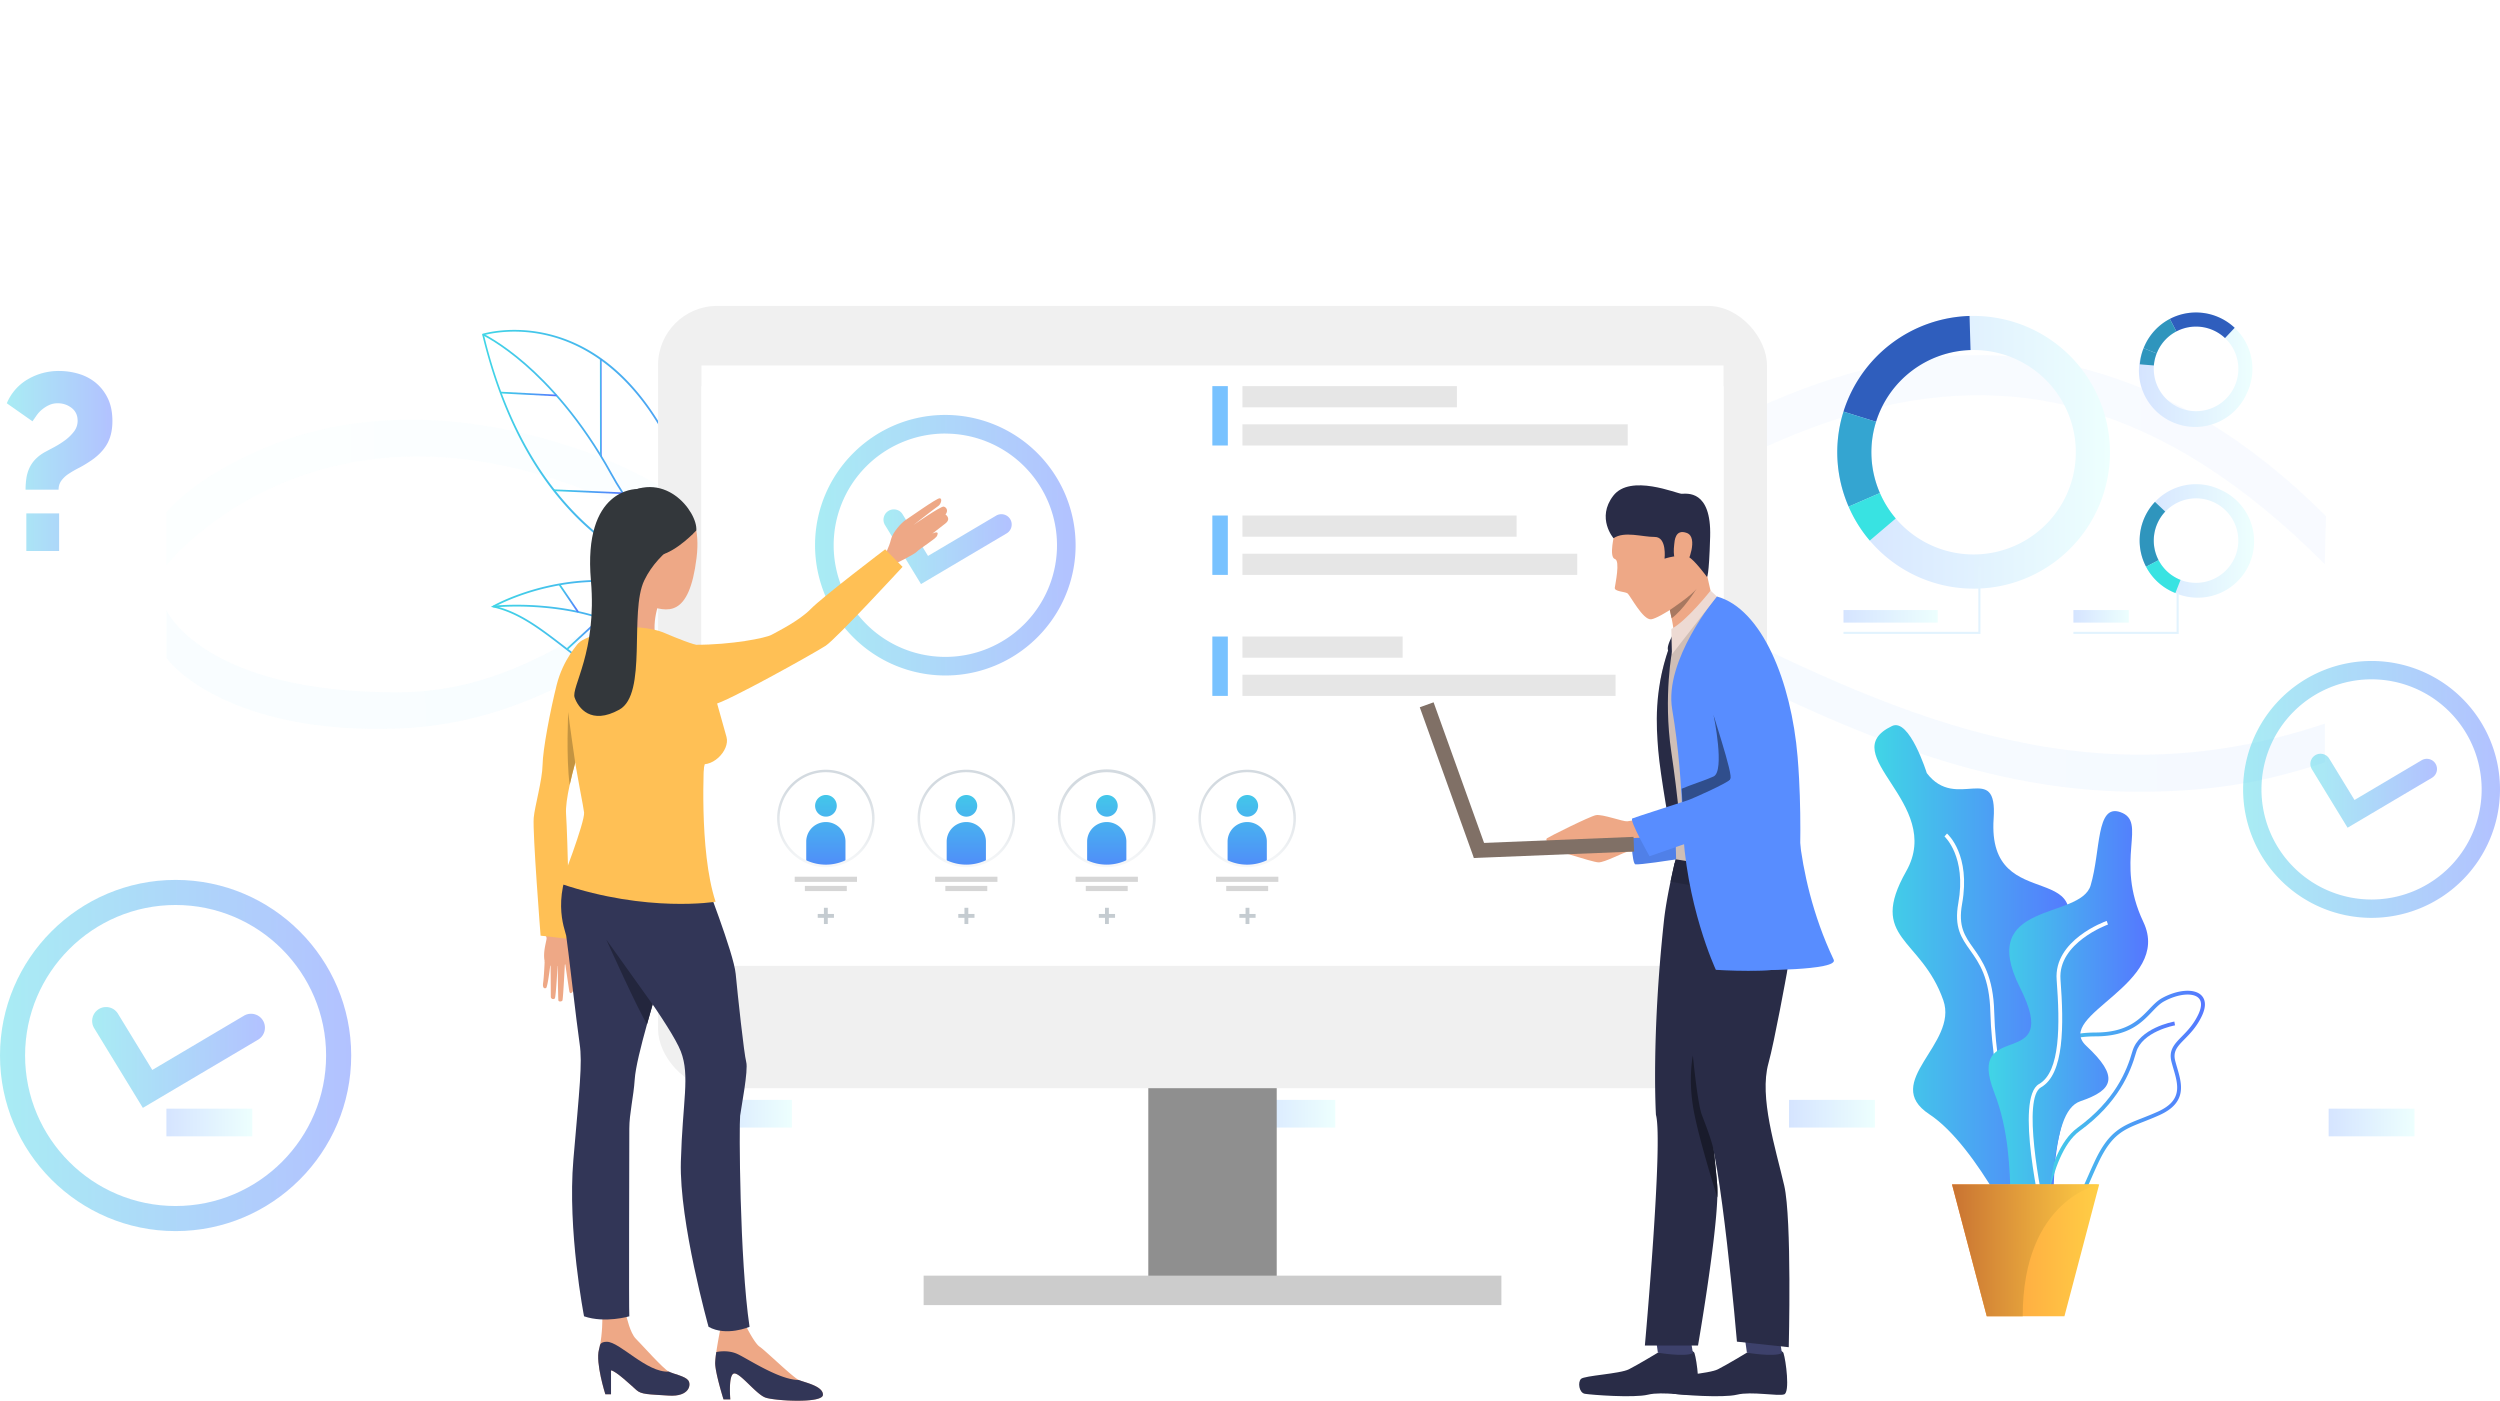 <svg xmlns="http://www.w3.org/2000/svg" xmlns:xlink="http://www.w3.org/1999/xlink" viewBox="0 0 2485 1392.33"><defs><style>.cls-1{mask:url(#mask);filter:url(#luminosity-noclip-14);}.cls-10,.cls-12,.cls-14,.cls-16,.cls-18,.cls-2,.cls-20,.cls-22,.cls-24,.cls-26,.cls-4,.cls-6,.cls-8{mix-blend-mode:multiply;}.cls-2{fill:url(#linear-gradient);}.cls-3{mask:url(#mask-2);filter:url(#luminosity-noclip-19);}.cls-4{fill:url(#linear-gradient-2);}.cls-5{mask:url(#mask-3);filter:url(#luminosity-noclip-20);}.cls-6{fill:url(#linear-gradient-3);}.cls-7{mask:url(#mask-4);filter:url(#luminosity-noclip-21);}.cls-8{fill:url(#linear-gradient-4);}.cls-9{mask:url(#mask-5);filter:url(#luminosity-noclip-22);}.cls-10{fill:url(#linear-gradient-5);}.cls-11{mask:url(#mask-6);filter:url(#luminosity-noclip-23);}.cls-12{fill:url(#linear-gradient-6);}.cls-13{mask:url(#mask-7);filter:url(#luminosity-noclip-15);}.cls-14{fill:url(#linear-gradient-7);}.cls-15{mask:url(#mask-8);filter:url(#luminosity-noclip-24);}.cls-16{fill:url(#linear-gradient-8);}.cls-17{mask:url(#mask-9);filter:url(#luminosity-noclip-25);}.cls-18{fill:url(#linear-gradient-9);}.cls-19{mask:url(#mask-10);filter:url(#luminosity-noclip-26);}.cls-20{fill:url(#linear-gradient-10);}.cls-21{mask:url(#mask-11);filter:url(#luminosity-noclip-16);}.cls-22{fill:url(#linear-gradient-11);}.cls-23{mask:url(#mask-12);filter:url(#luminosity-noclip-17);}.cls-24{fill:url(#linear-gradient-12);}.cls-25{mask:url(#mask-13);filter:url(#luminosity-noclip-18);}.cls-26{fill:url(#linear-gradient-13);}.cls-27{mask:url(#mask-14);}.cls-28,.cls-30{opacity:0.34;}.cls-28{fill:url(#linear-gradient-14);}.cls-29{mask:url(#mask-15);}.cls-30{fill:url(#linear-gradient-15);}.cls-31{mask:url(#mask-16);}.cls-32{fill:url(#linear-gradient-16);}.cls-33{mask:url(#mask-17);}.cls-34{fill:url(#linear-gradient-17);}.cls-35{mask:url(#mask-18);}.cls-36{fill:url(#linear-gradient-18);}.cls-37{mask:url(#mask-19);}.cls-38{fill:url(#linear-gradient-19);}.cls-39{mask:url(#mask-20);}.cls-40{fill:url(#linear-gradient-20);}.cls-41{mask:url(#mask-21);}.cls-42{fill:url(#linear-gradient-21);}.cls-43{mask:url(#mask-22);}.cls-44{fill:url(#linear-gradient-22);}.cls-45{mask:url(#mask-23);}.cls-46{fill:url(#linear-gradient-23);}.cls-47{mask:url(#mask-24);}.cls-48{fill:url(#linear-gradient-24);}.cls-49{mask:url(#mask-25);}.cls-50{fill:url(#linear-gradient-25);}.cls-51{mask:url(#mask-26);}.cls-52{fill:url(#linear-gradient-26);}.cls-53{fill:url(#linear-gradient-27);}.cls-54{fill:url(#linear-gradient-28);}.cls-55{fill:url(#linear-gradient-29);}.cls-56{fill:url(#linear-gradient-30);}.cls-57{fill:url(#linear-gradient-31);}.cls-58{opacity:0.17;}.cls-59{fill:url(#linear-gradient-32);}.cls-60{opacity:0.26;}.cls-61{fill:url(#linear-gradient-33);}.cls-62{fill:url(#linear-gradient-34);}.cls-63{fill:url(#linear-gradient-35);}.cls-64{fill:url(#linear-gradient-36);}.cls-65{fill:url(#linear-gradient-37);}.cls-66{fill:url(#linear-gradient-38);}.cls-67{fill:url(#linear-gradient-39);}.cls-68{fill:url(#linear-gradient-40);}.cls-69{fill:url(#linear-gradient-41);}.cls-70{fill:url(#linear-gradient-42);}.cls-71{fill:url(#linear-gradient-43);}.cls-72{fill:#8f8f8f;}.cls-73{fill:#f0f0f0;}.cls-74{fill:#ccc;}.cls-75{fill:url(#linear-gradient-44);}.cls-76{fill:#fff;}.cls-77{fill:url(#linear-gradient-45);}.cls-78{fill:url(#linear-gradient-46);}.cls-79{fill:url(#linear-gradient-47);}.cls-80{fill:url(#linear-gradient-48);}.cls-81{fill:url(#linear-gradient-49);}.cls-82{opacity:0.45;}.cls-83{fill:url(#linear-gradient-50);}.cls-84{fill:url(#linear-gradient-51);}.cls-85{fill:#e6e6e6;}.cls-86{fill:#78c2ff;}.cls-87{fill:#d6d6d6;}.cls-88{fill:url(#linear-gradient-52);}.cls-89{fill:url(#linear-gradient-53);}.cls-90{fill:url(#linear-gradient-54);}.cls-91{fill:url(#linear-gradient-55);}.cls-92{fill:url(#linear-gradient-56);}.cls-93{fill:url(#linear-gradient-57);}.cls-94{fill:url(#linear-gradient-58);}.cls-95{fill:url(#linear-gradient-59);}.cls-96{fill:url(#linear-gradient-60);}.cls-97{fill:url(#linear-gradient-61);}.cls-98{fill:url(#linear-gradient-62);}.cls-99{fill:url(#linear-gradient-63);}.cls-100{fill:#c5ccd1;}.cls-101{fill:url(#linear-gradient-64);}.cls-102{fill:url(#linear-gradient-65);}.cls-103{fill:url(#linear-gradient-66);}.cls-104{fill:url(#linear-gradient-67);}.cls-105{fill:url(#linear-gradient-68);}.cls-106{fill:url(#linear-gradient-69);}.cls-107{fill:#2f5ebd;}.cls-108{fill:#34a5d1;}.cls-109{fill:#38e3e2;}.cls-110{fill:url(#linear-gradient-70);}.cls-111{fill:#2f95bd;}.cls-112{fill:url(#linear-gradient-71);}.cls-113{fill:#e2f3fe;}.cls-114{fill:url(#linear-gradient-72);}.cls-115{fill:url(#linear-gradient-73);}.cls-116{fill:#eea886;}.cls-117{fill:#ffc055;}.cls-118{fill:#323657;}.cls-119{fill:#33373b;}.cls-120{fill:#23263d;}.cls-121{fill:#c49441;}.cls-122{fill:#5080e8;}.cls-123{fill:#292c47;}.cls-124{fill:#3d416b;}.cls-125{fill:#cfbeb6;}.cls-126{fill:#588dff;}.cls-127{fill:#807066;}.cls-128{fill:#191b2b;}.cls-129{fill:#a77860;}.cls-130{fill:#304e8c;}.cls-131{fill:#282b45;}.cls-132{fill:#eddad3;}.cls-133{filter:url(#luminosity-noclip-13);}.cls-134{filter:url(#luminosity-noclip-12);}.cls-135{filter:url(#luminosity-noclip-11);}.cls-136{filter:url(#luminosity-noclip-10);}.cls-137{filter:url(#luminosity-noclip-9);}.cls-138{filter:url(#luminosity-noclip-8);}.cls-139{filter:url(#luminosity-noclip-7);}.cls-140{filter:url(#luminosity-noclip-6);}.cls-141{filter:url(#luminosity-noclip-5);}.cls-142{filter:url(#luminosity-noclip-4);}.cls-143{filter:url(#luminosity-noclip-3);}.cls-144{filter:url(#luminosity-noclip-2);}.cls-145{filter:url(#luminosity-noclip);}</style><filter id="luminosity-noclip" x="165.42" y="-8791.36" width="128.47" height="32766" filterUnits="userSpaceOnUse" color-interpolation-filters="sRGB"><feFlood flood-color="#fff" result="bg"/><feBlend in="SourceGraphic" in2="bg"/></filter><mask id="mask" x="165.42" y="-8791.36" width="128.47" height="32766" maskUnits="userSpaceOnUse"><g class="cls-145"/></mask><linearGradient id="linear-gradient" x1="229.65" y1="-189.25" x2="229.65" y2="223.68" gradientUnits="userSpaceOnUse"><stop offset="0" stop-color="#fff"/><stop offset="1"/></linearGradient><filter id="luminosity-noclip-2" x="1770.75" y="-8791.36" width="7.54" height="32766" filterUnits="userSpaceOnUse" color-interpolation-filters="sRGB"><feFlood flood-color="#fff" result="bg"/><feBlend in="SourceGraphic" in2="bg"/></filter><mask id="mask-2" x="1770.75" y="-8791.36" width="7.54" height="32766" maskUnits="userSpaceOnUse"><g class="cls-144"/></mask><linearGradient id="linear-gradient-2" x1="1774.52" y1="1010.86" x2="1774.52" y2="-46.25" xlink:href="#linear-gradient"/><filter id="luminosity-noclip-3" x="696.01" y="-8791.36" width="150.83" height="32766" filterUnits="userSpaceOnUse" color-interpolation-filters="sRGB"><feFlood flood-color="#fff" result="bg"/><feBlend in="SourceGraphic" in2="bg"/></filter><mask id="mask-3" x="696.01" y="-8791.36" width="150.83" height="32766" maskUnits="userSpaceOnUse"><g class="cls-143"/></mask><linearGradient id="linear-gradient-3" x1="771.42" y1="-189.25" x2="771.42" y2="223.68" xlink:href="#linear-gradient"/><filter id="luminosity-noclip-4" x="696.01" y="-8791.36" width="96.44" height="32766" filterUnits="userSpaceOnUse" color-interpolation-filters="sRGB"><feFlood flood-color="#fff" result="bg"/><feBlend in="SourceGraphic" in2="bg"/></filter><mask id="mask-4" x="696.01" y="-8791.36" width="96.44" height="32766" maskUnits="userSpaceOnUse"><g class="cls-142"/></mask><linearGradient id="linear-gradient-4" x1="744.23" y1="-189.24" x2="744.23" y2="223.67" xlink:href="#linear-gradient"/><filter id="luminosity-noclip-5" x="1241.93" y="-8791.36" width="93.47" height="32766" filterUnits="userSpaceOnUse" color-interpolation-filters="sRGB"><feFlood flood-color="#fff" result="bg"/><feBlend in="SourceGraphic" in2="bg"/></filter><mask id="mask-5" x="1241.93" y="-8791.36" width="93.47" height="32766" maskUnits="userSpaceOnUse"><g class="cls-141"/></mask><linearGradient id="linear-gradient-5" x1="1288.66" y1="-189.25" x2="1288.66" y2="223.68" xlink:href="#linear-gradient"/><filter id="luminosity-noclip-6" x="1241.93" y="-8791.36" width="108.94" height="32766" filterUnits="userSpaceOnUse" color-interpolation-filters="sRGB"><feFlood flood-color="#fff" result="bg"/><feBlend in="SourceGraphic" in2="bg"/></filter><mask id="mask-6" x="1241.93" y="-8791.36" width="108.94" height="32766" maskUnits="userSpaceOnUse"><g class="cls-140"/></mask><linearGradient id="linear-gradient-6" x1="1296.39" y1="-189.24" x2="1296.39" y2="223.67" xlink:href="#linear-gradient"/><filter id="luminosity-noclip-7" x="165.42" y="-8791.36" width="182.23" height="32766" filterUnits="userSpaceOnUse" color-interpolation-filters="sRGB"><feFlood flood-color="#fff" result="bg"/><feBlend in="SourceGraphic" in2="bg"/></filter><mask id="mask-7" x="165.42" y="-8791.36" width="182.23" height="32766" maskUnits="userSpaceOnUse"><g class="cls-139"/></mask><linearGradient id="linear-gradient-7" x1="256.54" y1="-189.24" x2="256.54" y2="223.67" xlink:href="#linear-gradient"/><filter id="luminosity-noclip-8" x="1778.29" y="-8791.36" width="136.14" height="32766" filterUnits="userSpaceOnUse" color-interpolation-filters="sRGB"><feFlood flood-color="#fff" result="bg"/><feBlend in="SourceGraphic" in2="bg"/></filter><mask id="mask-8" x="1778.29" y="-8791.36" width="136.14" height="32766" maskUnits="userSpaceOnUse"><g class="cls-138"/></mask><linearGradient id="linear-gradient-8" x1="1846.37" y1="-189.25" x2="1846.37" y2="223.68" xlink:href="#linear-gradient"/><filter id="luminosity-noclip-9" x="1778.29" y="-8791.36" width="108.94" height="32766" filterUnits="userSpaceOnUse" color-interpolation-filters="sRGB"><feFlood flood-color="#fff" result="bg"/><feBlend in="SourceGraphic" in2="bg"/></filter><mask id="mask-9" x="1778.29" y="-8791.36" width="108.94" height="32766" maskUnits="userSpaceOnUse"><g class="cls-137"/></mask><linearGradient id="linear-gradient-9" x1="1832.76" y1="-189.24" x2="1832.76" y2="223.67" xlink:href="#linear-gradient"/><filter id="luminosity-noclip-10" x="2307.12" y="-8791.36" width="7.54" height="32766" filterUnits="userSpaceOnUse" color-interpolation-filters="sRGB"><feFlood flood-color="#fff" result="bg"/><feBlend in="SourceGraphic" in2="bg"/></filter><mask id="mask-10" x="2307.12" y="-8791.36" width="7.54" height="32766" maskUnits="userSpaceOnUse"><g class="cls-136"/></mask><linearGradient id="linear-gradient-10" x1="2310.89" y1="1412.98" x2="2310.89" y2="406.37" xlink:href="#linear-gradient"/><filter id="luminosity-noclip-11" x="161.65" y="-8791.36" width="7.54" height="32766" filterUnits="userSpaceOnUse" color-interpolation-filters="sRGB"><feFlood flood-color="#fff" result="bg"/><feBlend in="SourceGraphic" in2="bg"/></filter><mask id="mask-11" x="161.65" y="-8791.36" width="7.54" height="32766" maskUnits="userSpaceOnUse"><g class="cls-135"/></mask><linearGradient id="linear-gradient-11" x1="165.42" y1="1486.02" x2="165.42" y2="123.66" xlink:href="#linear-gradient"/><filter id="luminosity-noclip-12" x="698.02" y="-8791.36" width="7.54" height="32766" filterUnits="userSpaceOnUse" color-interpolation-filters="sRGB"><feFlood flood-color="#fff" result="bg"/><feBlend in="SourceGraphic" in2="bg"/></filter><mask id="mask-12" x="698.02" y="-8791.36" width="7.54" height="32766" maskUnits="userSpaceOnUse"><g class="cls-134"/></mask><linearGradient id="linear-gradient-12" x1="701.79" y1="1010.86" x2="701.79" y2="-46.25" xlink:href="#linear-gradient"/><filter id="luminosity-noclip-13" x="1234.38" y="-8791.36" width="7.54" height="32766" filterUnits="userSpaceOnUse" color-interpolation-filters="sRGB"><feFlood flood-color="#fff" result="bg"/><feBlend in="SourceGraphic" in2="bg"/></filter><mask id="mask-13" x="1234.38" y="-8791.36" width="7.54" height="32766" maskUnits="userSpaceOnUse"><g class="cls-133"/></mask><linearGradient id="linear-gradient-13" x1="1238.15" y1="1010.86" x2="1238.15" y2="-46.25" xlink:href="#linear-gradient"/><filter id="luminosity-noclip-14" x="165.42" y="0" width="128.47" height="20.63" filterUnits="userSpaceOnUse" color-interpolation-filters="sRGB"><feFlood flood-color="#fff" result="bg"/><feBlend in="SourceGraphic" in2="bg"/></filter><mask id="mask-14" x="165.42" y="0" width="128.47" height="20.63" maskUnits="userSpaceOnUse"><g class="cls-1"><rect class="cls-2" x="165.42" width="128.47" height="20.63"/></g></mask><linearGradient id="linear-gradient-14" x1="229.65" y1="-189.25" x2="229.65" y2="223.68" gradientUnits="userSpaceOnUse"><stop offset="0" stop-color="#d5e4ff"/><stop offset="1" stop-color="#edfffe"/></linearGradient><filter id="luminosity-noclip-15" x="165.42" y="38.13" width="182.23" height="20.63" filterUnits="userSpaceOnUse" color-interpolation-filters="sRGB"><feFlood flood-color="#fff" result="bg"/><feBlend in="SourceGraphic" in2="bg"/></filter><mask id="mask-15" x="165.42" y="38.13" width="182.23" height="20.63" maskUnits="userSpaceOnUse"><g class="cls-13"><rect class="cls-14" x="165.42" y="38.13" width="182.23" height="20.63"/></g></mask><linearGradient id="linear-gradient-15" x1="256.54" y1="-189.24" x2="256.54" y2="223.67" xlink:href="#linear-gradient-14"/><filter id="luminosity-noclip-16" x="161.65" y="81.46" width="7.54" height="988.35" filterUnits="userSpaceOnUse" color-interpolation-filters="sRGB"><feFlood flood-color="#fff" result="bg"/><feBlend in="SourceGraphic" in2="bg"/></filter><mask id="mask-16" x="161.65" y="81.46" width="7.54" height="988.35" maskUnits="userSpaceOnUse"><g class="cls-21"><rect class="cls-22" x="161.65" y="81.46" width="7.54" height="988.35"/></g></mask><linearGradient id="linear-gradient-16" x1="165.42" y1="1486.02" x2="165.42" y2="123.66" gradientUnits="userSpaceOnUse"><stop offset="0" stop-color="#78c5f1"/><stop offset="1" stop-color="#edfffe"/></linearGradient><filter id="luminosity-noclip-17" x="698.02" y="81.46" width="7.54" height="988.35" filterUnits="userSpaceOnUse" color-interpolation-filters="sRGB"><feFlood flood-color="#fff" result="bg"/><feBlend in="SourceGraphic" in2="bg"/></filter><mask id="mask-17" x="698.02" y="81.46" width="7.54" height="988.35" maskUnits="userSpaceOnUse"><g class="cls-23"><rect class="cls-24" x="698.02" y="81.46" width="7.54" height="988.35"/></g></mask><linearGradient id="linear-gradient-17" x1="701.79" y1="1010.86" x2="701.79" y2="-46.25" xlink:href="#linear-gradient-16"/><filter id="luminosity-noclip-18" x="1234.38" y="81.46" width="7.54" height="988.35" filterUnits="userSpaceOnUse" color-interpolation-filters="sRGB"><feFlood flood-color="#fff" result="bg"/><feBlend in="SourceGraphic" in2="bg"/></filter><mask id="mask-18" x="1234.38" y="81.46" width="7.54" height="988.35" maskUnits="userSpaceOnUse"><g class="cls-25"><rect class="cls-26" x="1234.38" y="81.46" width="7.54" height="988.35"/></g></mask><linearGradient id="linear-gradient-18" x1="1238.15" y1="1010.86" x2="1238.15" y2="-46.25" xlink:href="#linear-gradient-16"/><filter id="luminosity-noclip-19" x="1770.75" y="81.46" width="7.54" height="988.35" filterUnits="userSpaceOnUse" color-interpolation-filters="sRGB"><feFlood flood-color="#fff" result="bg"/><feBlend in="SourceGraphic" in2="bg"/></filter><mask id="mask-19" x="1770.75" y="81.46" width="7.54" height="988.35" maskUnits="userSpaceOnUse"><g class="cls-3"><rect class="cls-4" x="1770.75" y="81.46" width="7.54" height="988.35"/></g></mask><linearGradient id="linear-gradient-19" x1="1774.52" y1="1010.86" x2="1774.52" y2="-46.25" xlink:href="#linear-gradient-16"/><filter id="luminosity-noclip-20" x="696.01" y="0" width="150.83" height="20.63" filterUnits="userSpaceOnUse" color-interpolation-filters="sRGB"><feFlood flood-color="#fff" result="bg"/><feBlend in="SourceGraphic" in2="bg"/></filter><mask id="mask-20" x="696.01" y="0" width="150.83" height="20.63" maskUnits="userSpaceOnUse"><g class="cls-5"><rect class="cls-6" x="696.01" width="150.83" height="20.63"/></g></mask><linearGradient id="linear-gradient-20" x1="771.42" y1="-189.25" x2="771.42" y2="223.68" xlink:href="#linear-gradient-14"/><filter id="luminosity-noclip-21" x="696.01" y="38.13" width="96.44" height="20.63" filterUnits="userSpaceOnUse" color-interpolation-filters="sRGB"><feFlood flood-color="#fff" result="bg"/><feBlend in="SourceGraphic" in2="bg"/></filter><mask id="mask-21" x="696.01" y="38.13" width="96.44" height="20.63" maskUnits="userSpaceOnUse"><g class="cls-7"><rect class="cls-8" x="696.01" y="38.13" width="96.44" height="20.63"/></g></mask><linearGradient id="linear-gradient-21" x1="744.23" y1="-189.24" x2="744.23" y2="223.67" xlink:href="#linear-gradient-14"/><filter id="luminosity-noclip-22" x="1241.93" y="0" width="93.47" height="20.63" filterUnits="userSpaceOnUse" color-interpolation-filters="sRGB"><feFlood flood-color="#fff" result="bg"/><feBlend in="SourceGraphic" in2="bg"/></filter><mask id="mask-22" x="1241.93" y="0" width="93.47" height="20.63" maskUnits="userSpaceOnUse"><g class="cls-9"><rect class="cls-10" x="1241.93" width="93.47" height="20.63"/></g></mask><linearGradient id="linear-gradient-22" x1="1288.66" y1="-189.25" x2="1288.66" y2="223.68" xlink:href="#linear-gradient-14"/><filter id="luminosity-noclip-23" x="1241.93" y="38.13" width="108.94" height="20.63" filterUnits="userSpaceOnUse" color-interpolation-filters="sRGB"><feFlood flood-color="#fff" result="bg"/><feBlend in="SourceGraphic" in2="bg"/></filter><mask id="mask-23" x="1241.93" y="38.13" width="108.94" height="20.63" maskUnits="userSpaceOnUse"><g class="cls-11"><rect class="cls-12" x="1241.93" y="38.13" width="108.94" height="20.63"/></g></mask><linearGradient id="linear-gradient-23" x1="1296.39" y1="-189.24" x2="1296.39" y2="223.67" xlink:href="#linear-gradient-14"/><filter id="luminosity-noclip-24" x="1778.29" y="0" width="136.14" height="20.63" filterUnits="userSpaceOnUse" color-interpolation-filters="sRGB"><feFlood flood-color="#fff" result="bg"/><feBlend in="SourceGraphic" in2="bg"/></filter><mask id="mask-24" x="1778.29" y="0" width="136.14" height="20.63" maskUnits="userSpaceOnUse"><g class="cls-15"><rect class="cls-16" x="1778.29" width="136.14" height="20.63"/></g></mask><linearGradient id="linear-gradient-24" x1="1846.37" y1="-189.25" x2="1846.37" y2="223.68" xlink:href="#linear-gradient-14"/><filter id="luminosity-noclip-25" x="1778.29" y="38.13" width="108.94" height="20.63" filterUnits="userSpaceOnUse" color-interpolation-filters="sRGB"><feFlood flood-color="#fff" result="bg"/><feBlend in="SourceGraphic" in2="bg"/></filter><mask id="mask-25" x="1778.29" y="38.13" width="108.94" height="20.63" maskUnits="userSpaceOnUse"><g class="cls-17"><rect class="cls-18" x="1778.29" y="38.13" width="108.94" height="20.63"/></g></mask><linearGradient id="linear-gradient-25" x1="1832.76" y1="-189.24" x2="1832.76" y2="223.67" xlink:href="#linear-gradient-14"/><filter id="luminosity-noclip-26" x="2307.12" y="81.46" width="7.54" height="988.35" filterUnits="userSpaceOnUse" color-interpolation-filters="sRGB"><feFlood flood-color="#fff" result="bg"/><feBlend in="SourceGraphic" in2="bg"/></filter><mask id="mask-26" x="2307.12" y="81.46" width="7.54" height="988.35" maskUnits="userSpaceOnUse"><g class="cls-19"><rect class="cls-20" x="2307.12" y="81.46" width="7.54" height="988.35"/></g></mask><linearGradient id="linear-gradient-26" x1="2310.89" y1="1412.98" x2="2310.89" y2="406.37" xlink:href="#linear-gradient-16"/><linearGradient id="linear-gradient-27" x1="165.42" y1="1115.77" x2="250.75" y2="1115.77" xlink:href="#linear-gradient-14"/><linearGradient id="linear-gradient-28" x1="701.79" y1="1107.03" x2="787.12" y2="1107.03" xlink:href="#linear-gradient-14"/><linearGradient id="linear-gradient-29" x1="1241.93" y1="1107.03" x2="1327.26" y2="1107.03" xlink:href="#linear-gradient-14"/><linearGradient id="linear-gradient-30" x1="1778.29" y1="1107.03" x2="1863.63" y2="1107.03" xlink:href="#linear-gradient-14"/><linearGradient id="linear-gradient-31" x1="2314.66" y1="1115.77" x2="2400" y2="1115.77" xlink:href="#linear-gradient-14"/><linearGradient id="linear-gradient-32" x1="2165.16" y1="577.64" x2="163.53" y2="577.64" xlink:href="#linear-gradient-14"/><linearGradient id="linear-gradient-33" x1="2866.68" y1="598.16" x2="-689.04" y2="636.04" xlink:href="#linear-gradient-14"/><linearGradient id="linear-gradient-34" x1="490.25" y1="634.42" x2="751.89" y2="634.42" gradientUnits="userSpaceOnUse"><stop offset="0" stop-color="#40d5e6"/><stop offset="1" stop-color="#57f"/></linearGradient><linearGradient id="linear-gradient-35" x1="487.91" y1="638.97" x2="776.54" y2="638.97" xlink:href="#linear-gradient-34"/><linearGradient id="linear-gradient-36" x1="555.28" y1="594.6" x2="575.34" y2="594.6" gradientTransform="translate(432.13 -214.96) rotate(34.21)" xlink:href="#linear-gradient-34"/><linearGradient id="linear-gradient-37" x1="562.93" y1="629.88" x2="597.63" y2="629.88" gradientTransform="translate(581.12 -226.55) rotate(42.71)" xlink:href="#linear-gradient-34"/><linearGradient id="linear-gradient-38" x1="626.82" y1="605.36" x2="632.43" y2="605.36" gradientTransform="translate(46.67 -45.06) rotate(4.26)" xlink:href="#linear-gradient-34"/><linearGradient id="linear-gradient-39" x1="479.77" y1="462.9" x2="743.75" y2="462.9" xlink:href="#linear-gradient-34"/><linearGradient id="linear-gradient-40" x1="479.11" y1="460.5" x2="808.79" y2="460.5" xlink:href="#linear-gradient-34"/><linearGradient id="linear-gradient-41" x1="550.33" y1="488.77" x2="619.14" y2="488.77" gradientTransform="translate(1047.56 -116.71) rotate(87.5)" xlink:href="#linear-gradient-34"/><linearGradient id="linear-gradient-42" x1="596.33" y1="405.12" x2="598.15" y2="405.12" gradientTransform="translate(0.45 -0.66) rotate(0.06)" xlink:href="#linear-gradient-34"/><linearGradient id="linear-gradient-43" x1="497.49" y1="391.68" x2="553.24" y2="391.68" gradientTransform="translate(889.08 -153.41) rotate(87.01)" xlink:href="#linear-gradient-34"/><linearGradient id="linear-gradient-44" x1="1863.18" y1="986.68" x2="2063.76" y2="986.68" xlink:href="#linear-gradient-34"/><linearGradient id="linear-gradient-45" x1="2010.32" y1="1098.61" x2="2191.7" y2="1098.61" xlink:href="#linear-gradient-34"/><linearGradient id="linear-gradient-46" x1="2025.82" y1="1124.98" x2="2161.97" y2="1124.98" xlink:href="#linear-gradient-34"/><linearGradient id="linear-gradient-47" x1="1976.66" y1="1015.43" x2="2135.21" y2="1015.43" xlink:href="#linear-gradient-34"/><linearGradient id="linear-gradient-48" x1="1940.28" y1="1242.85" x2="2086.58" y2="1242.85" gradientUnits="userSpaceOnUse"><stop offset="0" stop-color="#ff9340"/><stop offset="1" stop-color="#ffce45"/></linearGradient><linearGradient id="linear-gradient-49" x1="1940.28" y1="1242.85" x2="2086.58" y2="1242.85" gradientUnits="userSpaceOnUse"><stop offset="0" stop-color="#c97332"/><stop offset="1" stop-color="#ffce45"/></linearGradient><linearGradient id="linear-gradient-50" x1="877.97" y1="543.28" x2="1005.62" y2="543.28" xlink:href="#linear-gradient-34"/><linearGradient id="linear-gradient-51" x1="810.16" y1="541.94" x2="1069.15" y2="541.94" xlink:href="#linear-gradient-34"/><linearGradient id="linear-gradient-52" x1="820.98" y1="772.62" x2="820.98" y2="887.82" xlink:href="#linear-gradient-34"/><linearGradient id="linear-gradient-53" x1="820.89" y1="772.62" x2="820.89" y2="887.82" xlink:href="#linear-gradient-34"/><linearGradient id="linear-gradient-54" x1="820.89" y1="780.08" x2="820.89" y2="880.95" gradientUnits="userSpaceOnUse"><stop offset="0" stop-color="#d3dae0"/><stop offset="1" stop-color="#fff"/></linearGradient><linearGradient id="linear-gradient-55" x1="960.59" y1="772.62" x2="960.59" y2="887.82" xlink:href="#linear-gradient-34"/><linearGradient id="linear-gradient-56" x1="960.5" y1="772.62" x2="960.5" y2="887.82" xlink:href="#linear-gradient-34"/><linearGradient id="linear-gradient-57" x1="960.5" y1="780.08" x2="960.5" y2="880.95" xlink:href="#linear-gradient-54"/><linearGradient id="linear-gradient-58" x1="1100.2" y1="772.62" x2="1100.2" y2="887.82" xlink:href="#linear-gradient-34"/><linearGradient id="linear-gradient-59" x1="1100.1" y1="772.62" x2="1100.1" y2="887.82" xlink:href="#linear-gradient-34"/><linearGradient id="linear-gradient-60" x1="1100.1" y1="780.08" x2="1100.1" y2="880.95" xlink:href="#linear-gradient-54"/><linearGradient id="linear-gradient-61" x1="1239.81" y1="772.62" x2="1239.81" y2="887.82" xlink:href="#linear-gradient-34"/><linearGradient id="linear-gradient-62" x1="1239.71" y1="772.62" x2="1239.71" y2="887.82" xlink:href="#linear-gradient-34"/><linearGradient id="linear-gradient-63" x1="1239.71" y1="780.08" x2="1239.71" y2="880.95" xlink:href="#linear-gradient-54"/><linearGradient id="linear-gradient-64" x1="2296.51" y1="785.99" x2="2422.36" y2="785.99" xlink:href="#linear-gradient-34"/><linearGradient id="linear-gradient-65" x1="2229.66" y1="784.68" x2="2485" y2="784.68" xlink:href="#linear-gradient-34"/><linearGradient id="linear-gradient-66" x1="91.4" y1="1050.97" x2="263.45" y2="1050.97" xlink:href="#linear-gradient-34"/><linearGradient id="linear-gradient-67" x1="0" y1="1049.17" x2="349.09" y2="1049.17" xlink:href="#linear-gradient-34"/><linearGradient id="linear-gradient-68" x1="6.76" y1="458.21" x2="111.77" y2="458.21" xlink:href="#linear-gradient-34"/><linearGradient id="linear-gradient-69" x1="1826.25" y1="449.52" x2="2097.29" y2="449.52" xlink:href="#linear-gradient-14"/><linearGradient id="linear-gradient-70" x1="2126.78" y1="537.32" x2="2238.9" y2="537.32" xlink:href="#linear-gradient-14"/><linearGradient id="linear-gradient-71" x1="2126.79" y1="366.65" x2="2238.9" y2="366.65" xlink:href="#linear-gradient-14"/><linearGradient id="linear-gradient-72" x1="1832.43" y1="612.64" x2="1926.09" y2="612.64" xlink:href="#linear-gradient-14"/><linearGradient id="linear-gradient-73" x1="2060.97" y1="612.64" x2="2116.06" y2="612.64" xlink:href="#linear-gradient-14"/></defs><title>image2</title><g id="Слой_2" data-name="Слой 2"><g id="_Layer_" data-name="&lt;Layer&gt;"><g class="cls-27"><rect class="cls-28" x="165.42" width="128.47" height="20.63"/></g><g class="cls-29"><rect class="cls-30" x="165.42" y="38.13" width="182.23" height="20.63"/></g><g class="cls-31"><rect class="cls-32" x="161.65" y="81.46" width="7.54" height="988.35"/></g><g class="cls-33"><rect class="cls-34" x="698.02" y="81.46" width="7.54" height="988.35"/></g><g class="cls-35"><rect class="cls-36" x="1234.38" y="81.46" width="7.54" height="988.35"/></g><g class="cls-37"><rect class="cls-38" x="1770.75" y="81.46" width="7.54" height="988.35"/></g><g class="cls-39"><rect class="cls-40" x="696.01" width="150.83" height="20.63"/></g><g class="cls-41"><rect class="cls-42" x="696.01" y="38.13" width="96.44" height="20.63"/></g><g class="cls-43"><rect class="cls-44" x="1241.93" width="93.47" height="20.63"/></g><g class="cls-45"><rect class="cls-46" x="1241.93" y="38.13" width="108.94" height="20.63"/></g><g class="cls-47"><rect class="cls-48" x="1778.29" width="136.14" height="20.63"/></g><g class="cls-49"><rect class="cls-50" x="1778.29" y="38.13" width="108.94" height="20.63"/></g><g class="cls-51"><rect class="cls-52" x="2307.12" y="81.46" width="7.54" height="988.35"/></g><rect class="cls-53" x="165.42" y="1102.01" width="85.33" height="27.51"/><rect class="cls-54" x="701.79" y="1093.28" width="85.34" height="27.51"/><rect class="cls-55" x="1241.93" y="1093.28" width="85.34" height="27.51"/><rect class="cls-56" x="1778.29" y="1093.28" width="85.34" height="27.51"/><rect class="cls-57" x="2314.66" y="1102.01" width="85.34" height="27.51"/><g class="cls-58"><path class="cls-59" d="M1120.82,802.28c-123.49,0-221.43-83-317.31-164.34-72.7-61.64-148.14-124.66-235.2-155.75-265.73-94.87-401.68,78.37-402.89,79.89v-52.7c1.43-1.8,25.69-33.29,95.84-63.35,63.87-27.38,171-49.21,318.86,2.2,93.64,32.58,171.42,98.52,246.64,162.29,152.57,129.36,284.34,241.07,513.18,66.08,173.33-132.53,336.72-258.84,497.48-305C1994.65,326.49,2158.58,359.53,2312,513l-1.13,47.86c-325.95-327.38-603.48-120-949.11,144.33C1270.23,775.17,1191.35,802.27,1120.82,802.28Z"/></g><g class="cls-60"><path class="cls-61" d="M2125,787c-167.29,0-312.72-72.32-464.33-147.71C1473.51,546.24,1280,450,1022.1,476.34c-164.66,16.83-268,83.89-359.21,143.06C580.33,673,502.27,720.08,396.54,724.1c-170.86,6.5-230.13-66.37-231.12-70.82V606.52h0c.21.81,37.52,82.6,230.94,81.63,95.26-.48,165.56-46.1,247-98.91,94.61-61.38,201.83-130.95,375.12-148.66,268.21-27.41,466.5,71.19,658.25,166.54,200.64,99.77,392.1,193.34,634.2,112.16v38.45C2241.88,780.87,2186.69,787,2125,787Z"/></g><path class="cls-62" d="M751.89,667.71c-.16,0-16.66.15-39.68-4.2-21.24-4-52.57-12.79-81.17-31.8-28.31-18.83-65-25.41-90.85-27.63a302.13,302.13,0,0,0-49.77-.29l-.17-1.78a303.37,303.37,0,0,1,50.09.29c26,2.23,63.06,8.88,91.69,27.92,28.33,18.84,59.4,27.54,80.47,31.52,22.85,4.32,39.21,4.18,39.37,4.18Z"/><path class="cls-63" d="M772.41,678.28c-18.87,21.31-99,34.48-146.62,9.62-26.29-13.74-47.15-29.8-65.55-44-24-18.47-44.69-34.43-70.1-40.16l-2.23-.5,2-1.14c.37-.22,37.6-21.52,90.73-25.08A218.9,218.9,0,0,1,671.36,590c36.22,13.32,70.12,36.58,100.76,69.15l-.65.61.65-.61c5.39,5.74,5.86,11.92,1.34,17.87C773.14,677.42,772.78,677.85,772.41,678.28ZM492.82,602.57c24.74,6.23,45.08,21.89,68.51,39.94,18.34,14.12,39.13,30.14,65.29,43.8C648.11,697.54,679,702,711.33,698.43c27.39-3,51-11.48,59.75-21.35q.51-.58,1-1.17c4-5.24,3.56-10.48-1.23-15.56-68.9-73.24-141.35-84.76-190-81.52C535.09,581.88,501.24,598.16,492.82,602.57Z"/><rect class="cls-64" x="564.41" y="578.07" width="1.79" height="33.06" transform="translate(-236.5 420.73) rotate(-34.21)"/><rect class="cls-65" x="557.49" y="628.99" width="45.57" height="1.79" transform="translate(-273.35 560.63) rotate(-42.71)"/><rect class="cls-66" x="628.73" y="579.69" width="1.79" height="51.34" transform="translate(-43.2 48.4) rotate(-4.26)"/><path class="cls-67" d="M743.18,594c-.21-.07-21.72-7.74-49.11-26.54-25.26-17.35-60.88-48-87-95.54-30.33-55.11-63.31-89.86-85.64-109.3-24.2-21.07-41.45-29.22-41.62-29.3l.73-1.56c.17.08,17.58,8.3,42,29.5,22.45,19.55,55.61,54.46,86.09,109.83,26,47.24,61.39,77.71,86.51,94.95,27.2,18.68,48.49,26.27,48.7,26.34Z"/><path class="cls-68" d="M808.79,589.7l-4.85.89c-.16,0-16.05,2.87-40.5,2.44A292.67,292.67,0,0,1,669,575.6a264.64,264.64,0,0,1-108.19-74.44c-37.42-42.48-64.83-99.14-81.47-168.4l-.19-.78.77-.24c.28-.09,28.37-8.66,65.08.16,21.55,5.18,41.83,15.25,60.27,29.92,23,18.33,43.23,43.93,60.06,76.08,37.91,72.46,73.66,109.68,97,128.15,25.16,19.92,41.5,22.82,41.67,22.84ZM481.16,333.16C518.77,488.7,604.29,550,669.48,574a290.76,290.76,0,0,0,93.91,17.35,250,250,0,0,0,36.11-1.8c-6.43-2-20-7.61-38.3-22.12-23.45-18.57-59.38-56-97.43-128.69-37.83-72.3-85.71-97.08-119.21-105.13C511.67,325.67,485.88,331.88,481.16,333.16Z"/><rect class="cls-69" x="583.88" y="454.37" width="1.72" height="68.8" transform="translate(70.94 1051.65) rotate(-87.5)"/><rect class="cls-70" x="596.38" y="356.85" width="1.72" height="96.54" transform="translate(-0.45 0.66) rotate(-0.06)"/><rect class="cls-71" x="524.5" y="363.81" width="1.72" height="55.74" transform="translate(106.78 895.88) rotate(-87.01)"/><rect class="cls-72" x="1141.4" y="894.9" width="127.65" height="387.72" transform="translate(2410.46 2177.52) rotate(180)"/><rect class="cls-73" x="654.09" y="304.07" width="1102.28" height="777.6" rx="58.83" transform="translate(2410.46 1385.74) rotate(180)"/><rect class="cls-74" x="918.09" y="1267.99" width="574.29" height="29.27"/><path class="cls-75" d="M1880.71,721.64c17.29-8.27,34.51,46.79,34.51,46.79,29.39,38.84,70.47-12.83,66.46,45.24-7,101.6,117,32,59.75,138s50.51,60,15,145.52,10.53,187.55-43,145.63c0,0-47.09-103.27-95.66-135.23s29.1-69.86,13.9-113.26c-22.07-63-75.25-60.56-36.9-128.29S1821.91,749.76,1880.71,721.64Z"/><path class="cls-76" d="M2030.37,1204c-23.19-16.3-50.32-129.92-51.94-197.6-.83-34.66-11.07-49.11-20.11-61.85-8.65-12.18-16.11-22.7-11.76-46.85,8.31-46.16-13.54-66.08-13.76-66.28l2.53-2.88c1,.85,23.72,21.4,15,69.84-4.06,22.57,2.64,32,11.11,43.95,8.9,12.54,20,28.14,20.83,64,1.73,72.63,29.47,179.91,50.3,194.56Z"/><path class="cls-77" d="M2039,1212.4a49.49,49.49,0,0,1-9.8-1.06c-8.93-1.8-14.79-6.52-17.41-14-6.25-17.87,8.23-46.91,20-60.9.19-.24,19.87-24.28,17.77-57.6-.35-5.59-.93-10.76-1.44-15.32-1.48-13.19-2.55-22.71,3.11-29.08,5-5.61,14.63-8,32.22-8.12,30.86-.14,43.06-12.92,52.86-23.18,4.16-4.36,8.09-8.48,12.87-11.09h0c15.38-8.39,31.66-9.62,38.73-2.93,3.35,3.18,6.18,9.41.63,21-5.08,10.61-11.67,17.33-17,22.73-7.12,7.27-11.83,12.07-9.38,21.64.58,2.24,1.24,4.51,1.91,6.79,4.75,16.27,10.14,34.71-17.7,47.22-5.91,2.65-11.29,4.77-16,6.63-19.44,7.63-31.17,12.23-44.41,40.19-2.57,5.41-4.83,10.54-7,15.5C2068.52,1194.5,2060.62,1212.4,2039,1212.4Zm112-217c-4.25,2.32-7.82,6.05-11.94,10.37-10.3,10.79-23.12,24.21-55.61,24.37-16.17.07-25.23,2.18-29.37,6.83-4.53,5.09-3.54,13.9-2.17,26.1.51,4.61,1.1,9.83,1.45,15.51,2.2,34.89-17.8,59.28-18.65,60.3-11.63,13.85-24.81,41.42-19.3,57.17,2.14,6.13,7,10,14.55,11.52,26.22,5.3,33.46-11.11,45.45-38.29,2.2-5,4.48-10.13,7.06-15.59,13.9-29.33,26.86-34.42,46.48-42.12,4.71-1.85,10.05-3.94,15.87-6.56,24.8-11.14,20.32-26.44,15.59-42.64-.68-2.32-1.36-4.63-1.94-6.92-3-11.66,2.9-17.67,10.35-25.27,5.36-5.47,11.44-11.67,16.24-21.71,2.52-5.26,4.59-12.41.19-16.59-5.79-5.49-20.52-4-34.25,3.52Z"/><path class="cls-78" d="M2029.65,1234.54l-3.83-.2c.19-3.6,5-88.39,39.07-113.21,37.35-27.22,49.13-56.48,54.73-76.12,6.61-23.14,40.25-29.33,41.68-29.58l.67,3.78c-.33,0-32.71,6-38.66,26.85-5.76,20.19-17.86,50.25-56.16,78.17C2034.56,1148,2029.7,1233.68,2029.65,1234.54Z"/><path class="cls-79" d="M2107.5,807.21c-24.2-8.29-19.18,38.35-29.4,72.85s-113.75,15.06-70.29,101.47-55,28.9-25.57,104.3,2.56,156.06,34.51,135.55,18-115.47,51.18-126.76,38.65-24.44,5.75-55.12,86.22-61.12,56.82-123.06S2135.45,816.8,2107.5,807.21Z"/><path class="cls-76" d="M2031.58,1217.76c-3-12.91-29-126.51-4.78-140.24,21.37-12.1,20.84-59.18,17.51-103.63-3-39.35,47.58-57.74,49.74-58.51l1.28,3.62c-.5.17-49.93,18.18-47.2,54.6,3.42,45.65,3.79,94.1-19.45,107.25-18.41,10.43-1.46,101.73,6.63,136Z"/><polygon class="cls-80" points="2086.59 1177.31 2052.04 1308.38 1974.83 1308.38 1940.28 1177.31 2086.59 1177.31"/><path class="cls-81" d="M2086.58,1177.31s-76,14.28-76,131.07h-35.7l-34.55-131.07Z"/><rect class="cls-76" x="697.26" y="383.81" width="1015.94" height="576" transform="translate(2410.46 1343.62) rotate(180)"/><rect class="cls-76" x="697.26" y="363.27" width="1015.94" height="596.55"/><g class="cls-82"><path class="cls-83" d="M915.48,580.56l-36-59A10.26,10.26,0,0,1,897,510.91l25.46,41.69,67.7-40.06a10.25,10.25,0,1,1,10.44,17.65Z"/><path class="cls-84" d="M939.66,671.44a129.64,129.64,0,0,1-129.5-129.5c0-71.4,58.09-129.49,129.5-129.49a129.64,129.64,0,0,1,129.49,129.49C1069.15,613.35,1011.06,671.44,939.66,671.44Zm0-240.49a111,111,0,1,0,111,111A111.12,111.12,0,0,0,939.66,431Z"/></g><rect class="cls-85" x="1234.98" y="383.81" width="213.18" height="21.07"/><rect class="cls-85" x="1234.98" y="421.76" width="382.99" height="21.07"/><rect class="cls-86" x="1205.07" y="383.81" width="15.4" height="59.02"/><rect class="cls-85" x="1234.98" y="512.43" width="272.52" height="21.07"/><rect class="cls-85" x="1234.98" y="550.38" width="332.78" height="21.07"/><rect class="cls-86" x="1205.07" y="512.43" width="15.4" height="59.02"/><rect class="cls-85" x="1234.98" y="632.71" width="159.24" height="21.07"/><rect class="cls-85" x="1234.98" y="670.66" width="370.89" height="21.07"/><rect class="cls-86" x="1205.07" y="632.71" width="15.4" height="59.02"/><rect class="cls-87" x="800.05" y="880.59" width="41.68" height="5.13"/><rect class="cls-87" x="789.94" y="871.45" width="61.91" height="5.13"/><path class="cls-88" d="M831.75,801A10.77,10.77,0,1,1,821,790.2,10.77,10.77,0,0,1,831.75,801Z"/><path class="cls-89" d="M840.4,836v20.47a47.31,47.31,0,0,1-39,0V836a19.51,19.51,0,0,1,39,0Z"/><path class="cls-90" d="M820.89,862a48.44,48.44,0,1,1,20-4.32A48.18,48.18,0,0,1,820.89,862Zm0-94.41a45.94,45.94,0,1,0,45.92,45.92A46,46,0,0,0,820.89,767.59Z"/><rect class="cls-87" x="939.66" y="880.59" width="41.68" height="5.13"/><rect class="cls-87" x="929.54" y="871.45" width="61.91" height="5.13"/><path class="cls-91" d="M971.35,801a10.76,10.76,0,1,1-10.76-10.76A10.76,10.76,0,0,1,971.35,801Z"/><path class="cls-92" d="M980,836v20.47a47.29,47.29,0,0,1-39,0V836a19.51,19.51,0,0,1,39,0Z"/><path class="cls-93" d="M960.5,862a48.45,48.45,0,1,1,20-4.32A48.15,48.15,0,0,1,960.5,862Zm0-94.41a45.93,45.93,0,1,0,45.92,45.92A46,46,0,0,0,960.5,767.59Z"/><rect class="cls-87" x="1079.26" y="880.59" width="41.68" height="5.13"/><rect class="cls-87" x="1069.15" y="871.45" width="61.91" height="5.13"/><path class="cls-94" d="M1111,801a10.76,10.76,0,1,1-10.76-10.76A10.76,10.76,0,0,1,1111,801Z"/><path class="cls-95" d="M1119.61,836v20.47a47.29,47.29,0,0,1-39,0V836a19.51,19.51,0,0,1,39,0Z"/><path class="cls-96" d="M1100.1,862a48.14,48.14,0,0,1-20-4.32,48.62,48.62,0,1,1,20,4.32Zm0-94.41A45.93,45.93,0,1,0,1146,813.51,46,46,0,0,0,1100.1,767.59Z"/><rect class="cls-87" x="1218.87" y="880.59" width="41.68" height="5.13"/><rect class="cls-87" x="1208.76" y="871.45" width="61.91" height="5.13"/><path class="cls-97" d="M1250.57,801a10.77,10.77,0,1,1-10.76-10.76A10.76,10.76,0,0,1,1250.57,801Z"/><path class="cls-98" d="M1259.22,836v20.47a47.31,47.31,0,0,1-39,0V836a19.51,19.51,0,0,1,39,0Z"/><path class="cls-99" d="M1239.71,862a48.44,48.44,0,1,1,20-4.32A48.21,48.21,0,0,1,1239.71,862Zm0-94.41a45.94,45.94,0,1,0,45.92,45.92A46,46,0,0,0,1239.71,767.59Z"/><rect class="cls-100" x="818.97" y="902.34" width="3.84" height="16.13"/><rect class="cls-100" x="818.97" y="902.34" width="3.83" height="16.13" transform="translate(1731.29 89.51) rotate(90)"/><rect class="cls-100" x="958.67" y="902.34" width="3.83" height="16.13"/><rect class="cls-100" x="958.67" y="902.34" width="3.83" height="16.12" transform="translate(1870.99 -50.19) rotate(90)"/><rect class="cls-100" x="1098.37" y="902.34" width="3.84" height="16.13"/><rect class="cls-100" x="1098.38" y="902.34" width="3.83" height="16.12" transform="translate(2010.7 -189.89) rotate(90)"/><rect class="cls-100" x="1238.08" y="902.34" width="3.83" height="16.13"/><rect class="cls-100" x="1238.08" y="902.34" width="3.83" height="16.12" transform="translate(2150.4 -329.59) rotate(90)"/><g class="cls-82"><path class="cls-101" d="M2333.49,822.75,2298,764.62a10.11,10.11,0,0,1,17.26-10.54l25.11,41.1,66.74-39.5a10.11,10.11,0,0,1,10.3,17.41Z"/><path class="cls-102" d="M2357.33,912.35A127.67,127.67,0,1,1,2485,784.68,127.81,127.81,0,0,1,2357.33,912.35Zm0-237.1a109.43,109.43,0,1,0,109.43,109.43A109.55,109.55,0,0,0,2357.33,675.25Z"/></g><g class="cls-82"><path class="cls-103" d="M142,1101.22l-48.54-79.47a13.83,13.83,0,0,1,23.6-14.41l34.32,56.2,91.24-54a13.83,13.83,0,0,1,14.09,23.8Z"/><path class="cls-104" d="M174.54,1223.71C78.3,1223.71,0,1145.42,0,1049.17S78.3,874.63,174.54,874.63s174.55,78.3,174.55,174.54S270.79,1223.71,174.54,1223.71Zm0-324.15c-82.49,0-149.61,67.12-149.61,149.61s67.12,149.61,149.61,149.61,149.61-67.11,149.61-149.61S257,899.56,174.54,899.56Z"/></g><g class="cls-82"><path class="cls-105" d="M25.42,486.71a77,77,0,0,1,.75-10.95A39,39,0,0,1,29,465.68a31.72,31.72,0,0,1,6.1-9.08,40.7,40.7,0,0,1,10.45-7.72l8.58-4.6a87.72,87.72,0,0,0,10.45-6.6,43.38,43.38,0,0,0,8.84-8.58,17.32,17.32,0,0,0,3.73-10.83q0-8.2-6-12.81a21.81,21.81,0,0,0-13.69-4.6,20.07,20.07,0,0,0-8.83,1.86,33.39,33.39,0,0,0-7,4.48,29.28,29.28,0,0,0-5.35,5.85q-2.23,3.24-4,5.72L6.76,400.86a49.64,49.64,0,0,1,20.53-23.65A60.4,60.4,0,0,1,59,368.75a68,68,0,0,1,18.91,2.74,48.45,48.45,0,0,1,16.92,8.71A45.35,45.35,0,0,1,107,395.63q4.72,9.47,4.73,22.89,0,14.19-5.85,23.77t-17.29,16.8a108.53,108.53,0,0,1-10.58,6.22A98.3,98.3,0,0,0,68.22,471,28.17,28.17,0,0,0,61,477.75a14.7,14.7,0,0,0-2.74,9Zm.75,61V510.35h32.6v37.32Z"/></g><path class="cls-106" d="M2089.34,403.9a135.48,135.48,0,1,0-255.14,91.24c1,2.87,2.14,5.7,3.34,8.45a135.48,135.48,0,0,0,251.8-99.69ZM1996,545.16a101.45,101.45,0,0,1-127.35-55.1c-.9-2.07-1.73-4.18-2.51-6.34A101.58,101.58,0,1,1,1996,545.16Z"/><path class="cls-107" d="M1864.8,419.25l-32.37-10.11a135.7,135.7,0,0,1,125.29-95.08l1,33.9a101.69,101.69,0,0,0-93.93,71.29Z"/><path class="cls-108" d="M1868.63,490.06l-31.09,13.53c-1.2-2.75-2.32-5.58-3.34-8.45a134.87,134.87,0,0,1-1.77-86l32.37,10.11a101.11,101.11,0,0,0,1.32,64.47C1866.9,485.88,1867.73,488,1868.63,490.06Z"/><path class="cls-109" d="M1858.54,537.32a134.68,134.68,0,0,1-21-33.73l31.09-13.53a101.27,101.27,0,0,0,15.74,25.29Z"/><path class="cls-110" d="M2206.81,486.66A56,56,0,1,0,2158.87,588q1.71.81,3.45,1.5a56,56,0,0,0,44.49-102.81Zm14,68.63a42,42,0,0,1-53.37,21.13c-.86-.35-1.72-.72-2.58-1.12a42,42,0,1,1,56-20Z"/><path class="cls-111" d="M2145.62,556.82l-12.42,6.51a56.13,56.13,0,0,1,8.83-64.45l10.21,9.62a42.09,42.09,0,0,0-6.62,48.32Z"/><path class="cls-109" d="M2167.45,576.42l-5.13,13.05q-1.74-.69-3.45-1.5a55.71,55.71,0,0,1-25.67-24.64l12.42-6.51a41.85,41.85,0,0,0,19.25,18.48C2165.73,575.7,2166.59,576.07,2167.45,576.42Z"/><path class="cls-112" d="M2233.5,390.62a56,56,0,1,0-101.32-47.94c-.54,1.14-1,2.29-1.49,3.45a56,56,0,0,0,102.81,44.49Zm-68.63,14A42,42,0,0,1,2141,363.27a41.6,41.6,0,0,1,2.79-12c.34-.87.72-1.73,1.12-2.59a42,42,0,0,1,55.95-20,42,42,0,0,1-35.94,76Z"/><path class="cls-107" d="M2163.33,329.43,2156.82,317a56.14,56.14,0,0,1,64.46,8.83l-9.62,10.22a42.08,42.08,0,0,0-48.33-6.63Z"/><path class="cls-111" d="M2143.74,351.27l-13-5.14c.46-1.16.95-2.31,1.49-3.45A55.81,55.81,0,0,1,2156.82,317l6.51,12.42a41.83,41.83,0,0,0-18.47,19.25C2144.46,349.54,2144.08,350.4,2143.74,351.27Z"/><path class="cls-111" d="M2127,362.14a55.58,55.58,0,0,1,3.72-16l13,5.14a41.6,41.6,0,0,0-2.79,12Z"/><polygon class="cls-113" points="2165.62 630.13 2060.97 630.13 2060.97 628.05 2163.54 628.05 2163.54 588.51 2165.62 588.51 2165.62 630.13"/><polygon class="cls-113" points="1968.55 630.13 1832.43 630.13 1832.43 628.05 1966.47 628.05 1966.47 563.33 1968.55 563.33 1968.55 630.13"/><rect class="cls-114" x="1832.43" y="606.4" width="93.66" height="12.48"/><rect class="cls-115" x="2060.97" y="606.4" width="55.09" height="12.48"/><path class="cls-116" d="M557.76,919.72s1.8,9.77,7.28,11.21c4.66,1.23,9.8,6.18,11.38,7.7,2.12,2,11,5.85,8.42,8.55s-14.87-5.6-17.8-6.82,1.27,12.35.08,15.43-24.06,8.77-25.86-.88,2.63-21.15,2-22.78a60.8,60.8,0,0,1-1.59-7Z"/><path class="cls-116" d="M567.23,953.44s3.56,29.91,2.13,32.1-3.06,2.29-3.51-.49-4.28-28.8-4.28-28.8-1.73,36.11-2.51,38.16c-.46,1.2-3.61,1.57-4,.11s-.71-37.35-.71-37.35-1.68,33.71-2.84,35.23a2.33,2.33,0,0,1-4-1.56c0-2.51-.25-33.88-.25-33.88s-2.77,24.46-4.51,25.16c-1.07.43-3.77.89-2.86-5.4s1.5-21.35,1.5-21.35Z"/><path class="cls-116" d="M879,552.81s4.91-9.18,6.59-16.5,10.82-17.07,14.54-19.38,30.7-21.64,33.82-21.64,1.32,6-1.39,7.74-24.61,18.83-24.61,18.83S935.18,503,938,503.55s4.88,4.13,1.82,7.86c0,0,6.22,4.09-.26,9.06l-12.89,10s7.59-4,4.77,2.15c-1.5,3.23-17.35,12.7-19.89,15.59S889,560.81,889,560.81Z"/><path class="cls-116" d="M719.17,1391h6.76s-2.26-25.53,4-25.78,21.77,20.77,31,24,56.81,6,57.06-2.76-18.27-12.27-24-14.76-33.8-29.79-38.8-33-13.27-19.78-13.27-19.78H716.42s-2.8,13.87-4.41,25.06a97.83,97.83,0,0,0-1.1,10.49C710.66,1363.93,719.17,1391,719.17,1391Z"/><path class="cls-116" d="M601.71,1385.91h5.64v-23.76c4.69.39,20.46,15.31,25.34,19.64s11.58,4.12,32.13,5.43,22.5-11,19.24-15.19-13.76-6-19.24-8.64-27.06-27-32.82-32.72-9.26-22.26-9.26-22.26l-24,2.1s.16,15.09-2.58,27.75h0l0,.1c-.23,1.08-.48,2.14-.76,3.17C591.77,1354.69,601.71,1385.91,601.71,1385.91Z"/><path class="cls-116" d="M657.92,591.66s-11.73,24.74-5.46,45c0,0-36.08-4.92-37.16-9.14s4.52-42.16.35-53.79S657.92,591.66,657.92,591.66Z"/><path class="cls-117" d="M658.78,628.44s20.88,9,30.41,11.73,29.11,13.56,24.91,48.59-12.44,65.07-15.73,80-4.71,53.48-2.49,72.42c0,0-52.27,8.91-111.76-8.1,0,0,13-31.08,13.34-39.34s-30.19-78.65-31.06-89.48-4.59-58.57,12.37-67.84,30-6.93,37.24-11.1S649,624.36,658.78,628.44Z"/><path class="cls-117" d="M658.68,682.92s-8-42.07,32.77-42c35.85.06,69.72-6.74,75.4-9.89s27.61-13.94,39.13-25.78S879.89,546,879.89,546l17.25,17.44s-65.82,71.48-76.44,78.44-99.71,56.73-111,58.3S666.63,710.34,658.68,682.92Z"/><path class="cls-117" d="M530.51,812.93c-1.22,14.82,6.84,117.12,6.84,117.12l29,3.34s-2.06-101-3.69-124.34c-.48-6.88,1.11-17.4,3.59-28.8h0c1.57-7.25,3.5-14.85,5.49-22.11,5.49-20,11.4-37.45,11.4-37.45s32.49-84.49-8.27-81.08c0,0-15.14,15.62-21.55,41.24s-13.75,64-14,79.31S531.41,802,530.51,812.93Z"/><path class="cls-118" d="M688.88,840.36s9.36,22.14,10.19,27.73,30.17,78.65,32.21,100c2.07,21.62,8.26,79.3,10.47,87.56s-5,45.15-6.06,53.41-.55,143.17,9.36,209.79c0,0-23.13,9.91-40.75,0,0,0-29.18-104.07-27.53-164.09s9.27-85.35,0-109.58-63.83-96.91-69.33-104.62-40-50.31-7.34-96.46S688.88,840.36,688.88,840.36Z"/><path class="cls-118" d="M576.15,1037.49c2.9,19.28-.15,44.6-6.2,115.09s10.59,155.83,10.59,155.83c20.93,7.16,45,0,45,0-.55-5,0-171.8,0-186.67s4.27-31.74,5.37-48.81c.75-11.63,6.16-33.07,12.25-55,1.82-6.55,3.71-13.15,5.54-19.53h0c1-3.57,2-7.09,3-10.5,8.58-29.73,20.11-144.55,20.11-144.55s-63.91-51.47-95-3-15.14,83.69-14,89.75S573.25,1018.22,576.15,1037.49Z"/><path class="cls-117" d="M700,753.76s-5.68,91.23,11.3,142.56c0,0-67.48,11.25-153.57-17.76,0,0,23.68-61.32,22.86-70.91s-25.74-121.24-13.77-146.23S695.74,671.9,700,753.76Z"/><path class="cls-116" d="M644.86,490c15.43-.62,54.83,5.35,47.49,64.72s-28.78,54.23-50,46.34-43.71-55.89-42.81-68.24S600.85,491.74,644.86,490Z"/><path class="cls-119" d="M692.13,527.24S673.3,548,655.58,552c0,0-15.07,22.89-38.78,27.28,0,0-46.2-51.06-1.87-83.74S693.72,509,692.13,527.24Z"/><path class="cls-116" d="M659.44,544c-.34-3.3-7.09-10.45-13.2-3.44s2.8,25,6.65,25.32S660.74,556.53,659.44,544Z"/><path class="cls-120" d="M602.65,933.94c.49,1.1,32.33,71.78,40.53,84,1.82-6.55,3.71-13.15,5.54-19.53h0S603.71,935.49,602.65,933.94Z"/><path class="cls-121" d="M564.83,707.79s-2.25,44.91,1.43,72.45c1.57-7.25,3.5-14.85,5.49-22.11C571.6,757.1,565.42,714.88,564.83,707.79Z"/><path class="cls-117" d="M705.42,672.91s13.81,49.28,16.72,59.62c3.79,13.44-15.33,33.23-30.91,25.46S705.42,672.91,705.42,672.91Z"/><path class="cls-118" d="M601.71,1385.91h5.64v-23.76c4.69.39,20.46,15.31,25.34,19.64s11.58,4.12,32.13,5.43,22.5-11,19.24-15.19-13.76-6-19.24-8.64c-22,1.18-48.82-29.74-61.7-29.67-6.85,0-6.78,3.82-7,4.54h0l0,.1c-.23,1.08-.48,2.14-.76,3.17C591.77,1354.69,601.71,1385.91,601.71,1385.91Z"/><path class="cls-118" d="M719.17,1391h6.76s-2.26-25.53,4-25.78,21.77,20.77,31,24,56.81,6,57.06-2.76-18.27-12.27-24-14.76c-19.62,0-51.52-21.64-61.41-26s-20.59-1.75-20.59-1.75a97.83,97.83,0,0,0-1.1,10.49C710.66,1363.93,719.17,1391,719.17,1391Z"/><path class="cls-119" d="M633,486.12s-53.69-1.24-45.62,91c6.2,70.9-19.87,105.92-16.2,116.26s16.26,27.6,44.45,12,9.63-96.83,24.77-128.46,48.38-46.27,48.38-46.27S682.93,476.85,633,486.12Z"/><path class="cls-116" d="M1632.08,847.32s-9.16-1-13.47-.8-23.46,11-29.91,10.67-49.54-14.39-51.54-15.52.53-4.2.53-4.2l95.34-9.35Z"/><path class="cls-122" d="M1708.72,693.65l9.84,100.42s4.29,12.41-23.83,17c-28.71,4.67-73.56,14.42-73.56,14.42s.74,33.49,4.52,33.69c11,.59,92.42-13.21,124.68-20,25.6-5.41,9.56-142.33,9.56-142.33Z"/><path class="cls-116" d="M1630.7,813.59s-8.9,2.38-13.21,2.79-24.83-7.38-31.16-6.12-46.85,21.59-48.66,23,1.15,4.08,1.15,4.08l95.67-4.89Z"/><path class="cls-123" d="M1736.42,1344.54s-19.83,12-28.83,16.55-44.12,6.18-47.56,9.52-2,13.83,3.81,14.83,48.6,4.36,62.82.85,40.94,1.79,46.82-.29,1.69-33.86-.68-41S1736.42,1344.54,1736.42,1344.54Z"/><path class="cls-124" d="M1734.61,1331.54l1.81,13s26.77,4.67,34.82.46l-2.17-13.5Z"/><path class="cls-123" d="M1681.8,876.23c-.75,9-1.35,28.6-1.8,49.22-.09,4.58-.18,9.21-.26,13.79-.51,27.76-.76,53.45-.76,53.45,1.31,34.91,6.83,110.46,17.23,127.43,14,22.9,30.3,213.48,30.3,213.48l51.51,5.53s3.2-127.41-4.5-160.68c-8.59-37.16-25.1-87.81-15.67-121.62,5.92-21.21,18.26-89.48,18.26-89.48s13.19-76.78-.5-135.72C1772.19,816.91,1681.8,876.23,1681.8,876.23Z"/><path class="cls-123" d="M1647.93,1344.54s-19.83,12-28.83,16.55-44.12,6.18-47.56,9.52-2,13.83,3.81,14.83,48.6,4.36,62.82.85,40.94,1.79,46.82-.29,1.69-33.86-.68-41S1647.93,1344.54,1647.93,1344.54Z"/><path class="cls-124" d="M1646.11,1331.54l1.82,13s26.77,4.67,34.82.46l-2.17-13.5Z"/><path class="cls-123" d="M1635,1337.46h52.82s17.73-102.15,19.19-147.16h0a114.35,114.35,0,0,0-.14-12.44c-.77-9.55-1.9-20-3-30.83l0-.23c-3.11-32.21-5.4-67.59,5.27-91.54,9-20.12,31.15-85.86,31.15-85.86s24.28-74,19.36-134.33c-1.23-15.06-95.08,22.81-95.08,22.81-2.06,8.78-8.34,36.41-10.56,56.91-12.71,117.09-8,193.38-8,193.38C1653.37,1134,1635,1337.46,1635,1337.46Z"/><path class="cls-125" d="M1672.82,608.21s-18.34,43.56-22.11,66.9,11.69,87.21,12.39,100.41c2.17,41,3.16,86.25,3.16,86.25l89.43,39.86a816.34,816.34,0,0,0,15.87-80.92c6.37-44.52,1.64-83-2.33-108.62-12.45-80.32-62.72-119.18-62.72-119.18Z"/><path class="cls-116" d="M1605,529.81s-6.21,24,.27,25.89c5.34,1.56.31,24.85-.18,28.57s9.91,3.78,12.53,5.45,15.42,27,23.7,25.86,41.52-22.79,48.89-35.53,4-61.26-7.42-79.25S1616,487.85,1605,529.81Z"/><path class="cls-116" d="M1655.45,588.91s.64,2.36,1.57,6c.38,1.52.83,3.27,1.29,5.17.35,1.45.72,3,1.09,4.55.13.57.27,1.14.4,1.72.61,2.66,1.22,5.44,1.77,8.17,1.43,7.08,2.5,13.9,2.32,17.81-.5,10.71,37.72-39.93,37.72-39.93a517.64,517.64,0,0,1-12.81-72C1684.9,481.8,1655.45,588.91,1655.45,588.91Z"/><path class="cls-123" d="M1603.85,535s-17.3-20-.3-42.18,63.39-2,68.07-2,29.6-4.41,28.27,42.56c-1.18,41.81-3.24,40-3.24,40s-12.89-17.54-18.29-19.74c-8.43-3.43-23.8,1.68-23.8,1.68s2.59-21.67-9.78-21.6S1614.58,527.66,1603.85,535Z"/><path class="cls-116" d="M1664.2,540.88c.36-3,.81-15.49,12.53-11.1s.88,30.45-.8,31.17S1661.18,565.91,1664.2,540.88Z"/><path class="cls-120" d="M1660.56,876.31s4.1-19.3,4.89-22.19l120.67,20.08-1.24,15.6S1697.94,884.59,1660.56,876.31Z"/><path class="cls-126" d="M1786.48,779.79s-6.45,84,36.22,174.16c5.21,11-79.89,10.44-79.89,10.44Z"/><path class="cls-126" d="M1662.16,705.1c1.58,9.27,2.95,18.62,4.12,28h0c2.35,18.65,4,37.37,5,55.62.12,1.91.21,3.8.31,5.69.16,3.07.3,6.13.43,9.16q.24,6.08.42,12c2.42,83,33.12,148.44,33.12,148.44s61,4.18,76.71-4.36c0,0,10.94-93.49,6-185.92-.38-7.14-.86-14.27-1.45-21.35v0c-6.2-74.85-35.47-147.24-80.27-159.48C1705.45,593.91,1653.86,656.4,1662.16,705.1Z"/><rect class="cls-127" x="1464.7" y="835.16" width="159.34" height="14.59" transform="translate(3121.48 1621.87) rotate(177.69)"/><rect class="cls-127" x="1365.28" y="768.22" width="159.34" height="14.59" transform="translate(1203.42 2397.55) rotate(-109.75)"/><path class="cls-128" d="M1682.75,1099.21c4.48,29,23.87,89.74,24.3,91.09a114.35,114.35,0,0,0-.14-12.44c-.77-9.55-1.9-20-3-30.83l0-.23c-1-9.42-7.76-26.77-12.24-38.57s-8.94-59.06-8.94-59.06S1678.21,1069.85,1682.75,1099.21Z"/><path class="cls-129" d="M1659.8,606.34c.61,2.66,1.22,5.44,1.77,8.17,11.24-7.72,24.15-28.24,25-29.52C1681.94,591.65,1660.14,606.11,1659.8,606.34Z"/><path class="cls-130" d="M1671.57,784c.11,1.86.21,3.72.31,5.56q.22,4.49.42,8.94c13.69-2.8,39.69-9.78,47.52-23.63,10.66-18.9-15.93-63.05-16.51-64,.25,1.18,11.38,55.54,0,60.94C1695.93,775.3,1680.6,780.1,1671.57,784Z"/><path class="cls-131" d="M1662.38,645.32s-9.31,46.46-1.13,101.95c6.85,46.43,9.5,79.75,9.5,79.75l-3.43,13.1-6.25-10.06s-10.78-59.48-12.79-84.21c-2-24.93-4.16-58.42,10.27-100.79Z"/><path class="cls-131" d="M1663,645.36a6.7,6.7,0,0,1-3,2c-1.85.56-5-2.06,2.74-16.29Z"/><path class="cls-132" d="M1700.29,587.09s-23.56,30-39,38.12l.61,25.23,44.65-57.53Z"/><path class="cls-126" d="M1751.44,669.36c-1.81-11.46-15.18-60.19-42.72-53s-19.78,40.32-13.77,65.31c6.28,26.14,28.79,89.28,24.87,93.22s-35.8,18.38-42.75,20.77-51.12,16.42-54.53,17.88,17.09,37.56,17.09,37.56,110.09-37.54,128.77-49.68S1751.44,669.36,1751.44,669.36Z"/></g></g></svg>